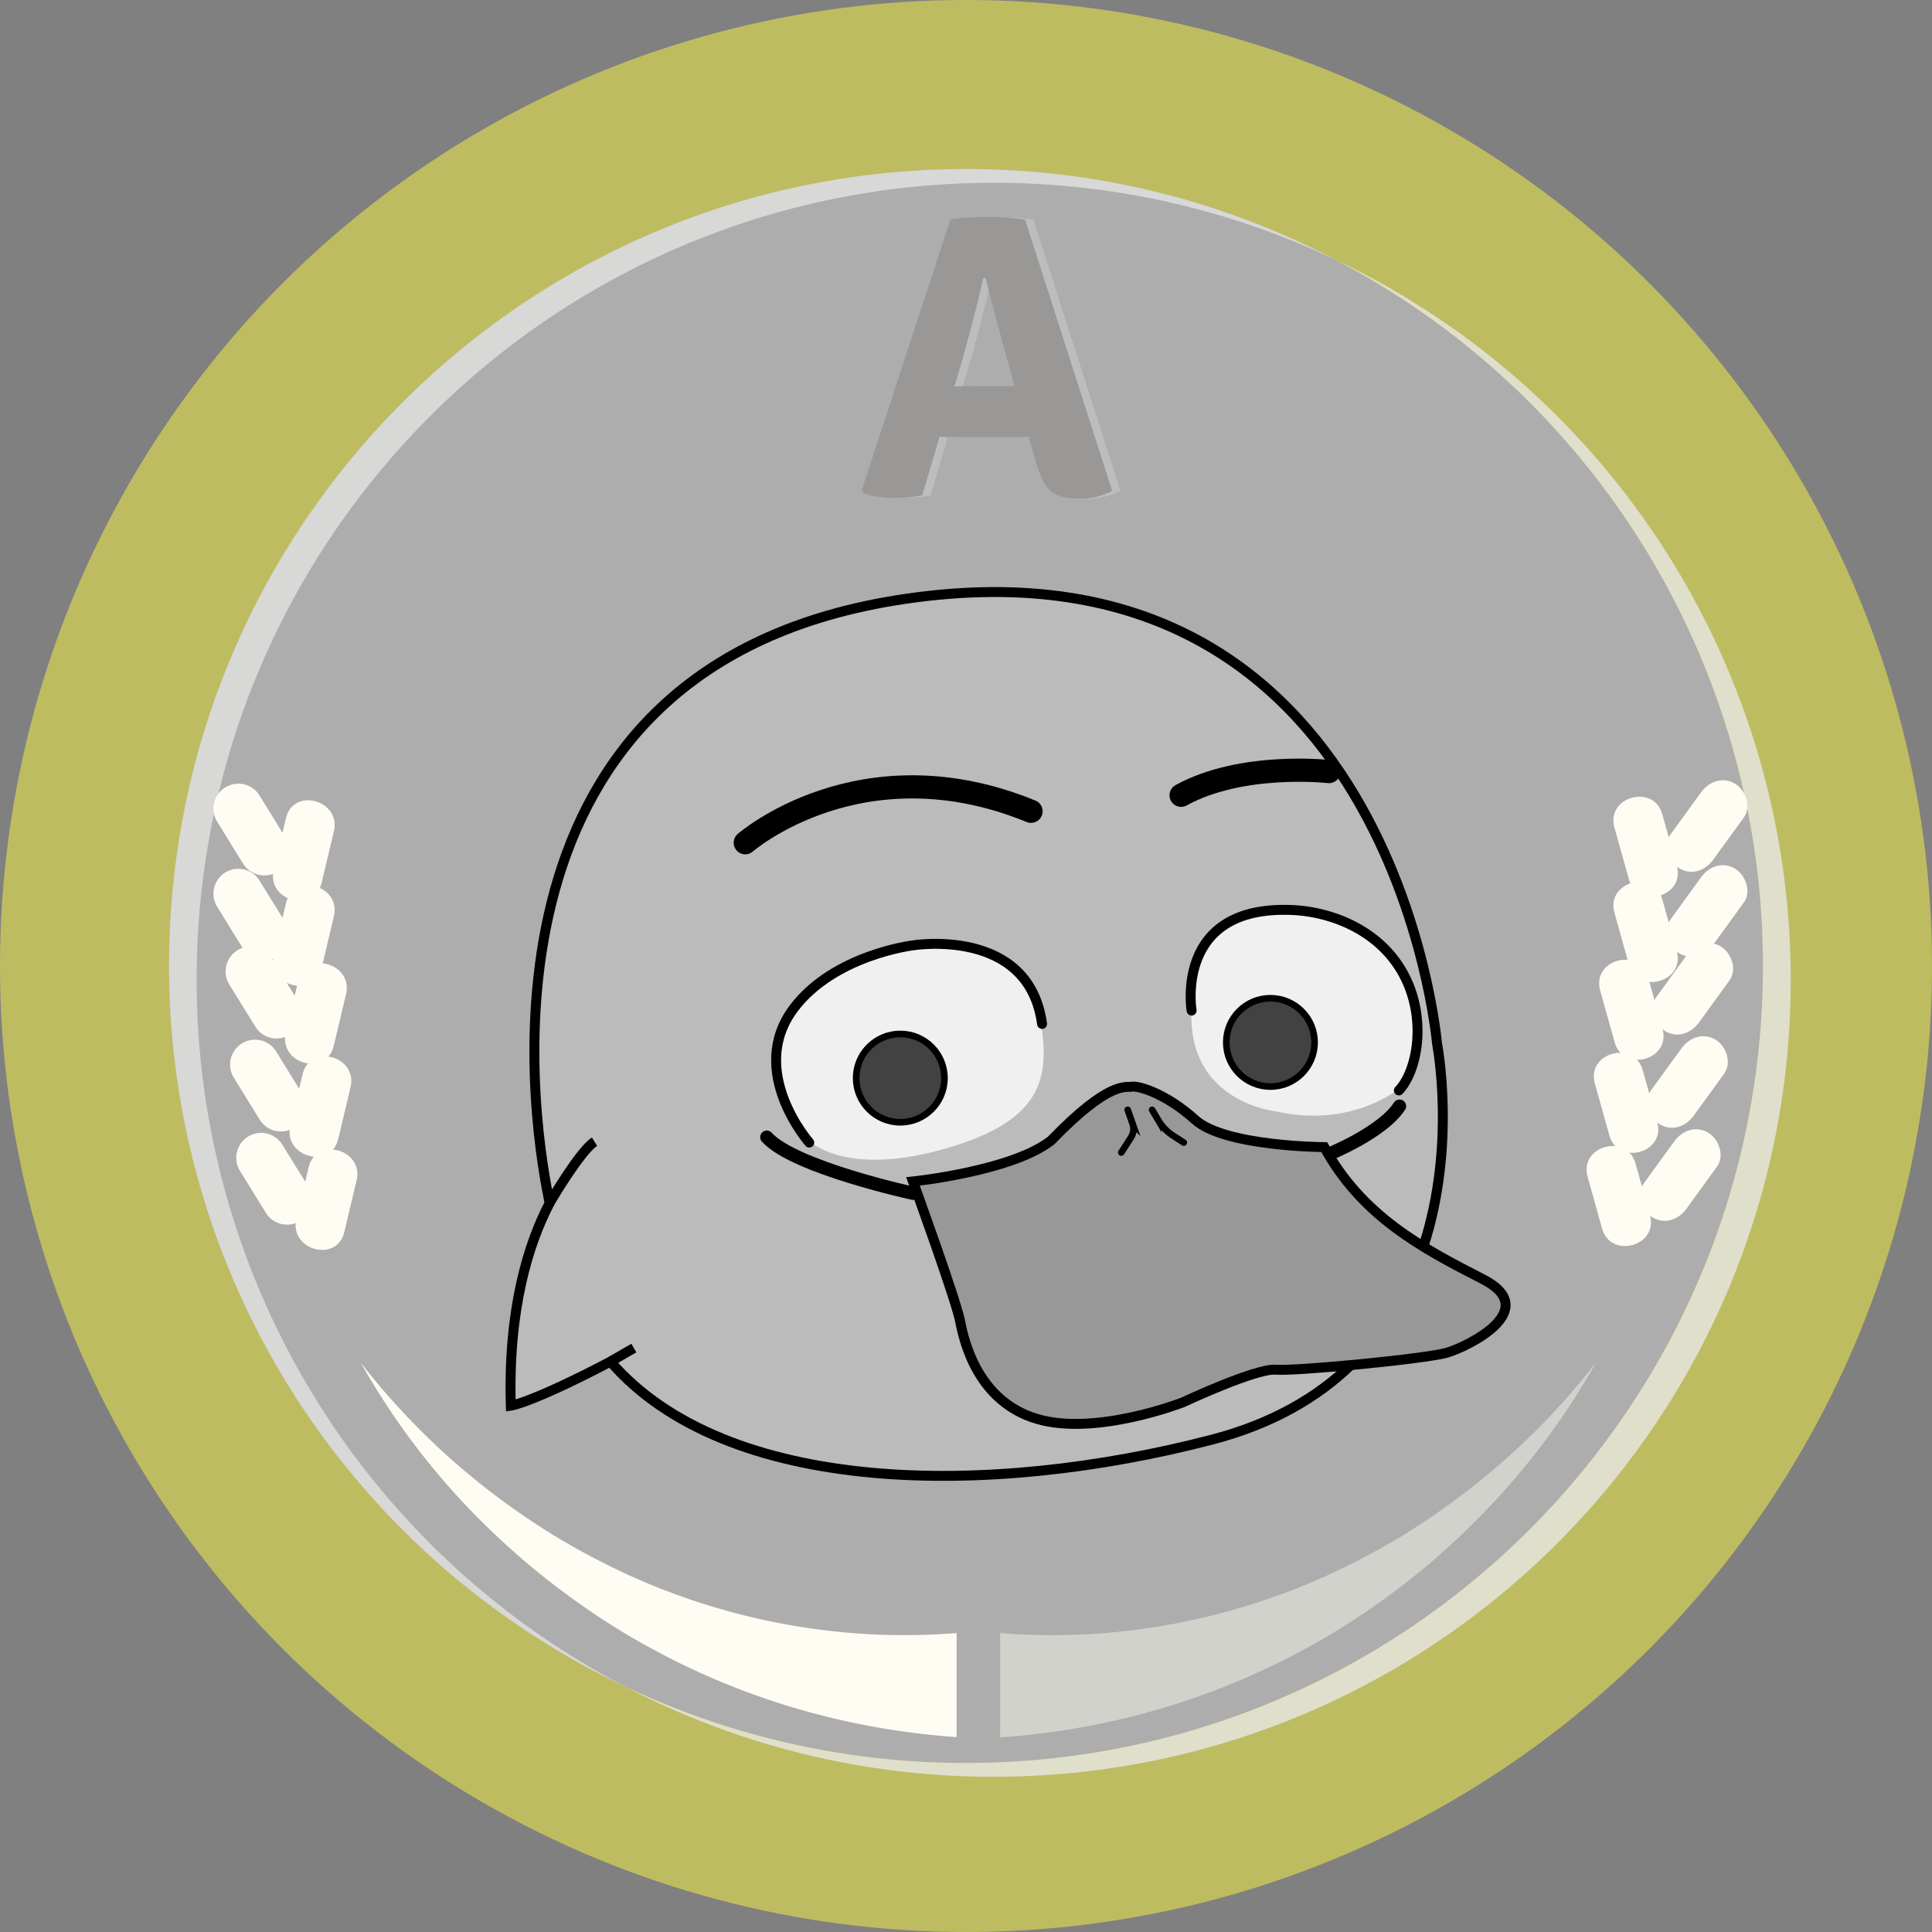 <svg xmlns="http://www.w3.org/2000/svg" viewBox="0 0 583.68 583.68"><rect x="0" y="0" width="583.68" height="583.68" fill="#808080" stroke="none"/><defs><style>.cls-1{isolation:isolate;}.cls-2{fill:#bebc60;}.cls-3{fill:#adadad;}.cls-4{fill:#d8d8d7;}.cls-4,.cls-8{mix-blend-mode:multiply;}.cls-5{fill:#e0dfcc;}.cls-6{fill:#fffdf3;}.cls-7{fill:#d2d2cc;}.cls-8{fill:#bcbdbf;}.cls-9{fill:#999896;}.cls-10{fill:#bbb;}.cls-10,.cls-11,.cls-12,.cls-13,.cls-14,.cls-15,.cls-17,.cls-18{stroke:#000;stroke-miterlimit:10;}.cls-10,.cls-11,.cls-12,.cls-17{stroke-width:3px;}.cls-11,.cls-13,.cls-14,.cls-15,.cls-17{fill:none;}.cls-12{fill:#989898;}.cls-13,.cls-14,.cls-15,.cls-17,.cls-18{stroke-linecap:round;}.cls-13{stroke-width:7px;}.cls-14{stroke-width:4px;}.cls-15,.cls-18{stroke-width:2px;}.cls-16{fill:#f0f0f0;}.cls-18{fill:#424242;}</style></defs><title>40526010202211_Cara</title><g class="cls-1"><g id="Layer_1" data-name="Layer 1"><circle class="cls-2" cx="291.84" cy="291.84" r="291.84"/><circle class="cls-3" cx="291.84" cy="291.84" r="240.77"/><path class="cls-4" d="M59.41,296c0-133,107.8-240.77,240.77-240.77A239.66,239.66,0,0,1,403.41,78.45,239.62,239.62,0,0,0,291.84,51.07c-133,0-240.77,107.8-240.77,240.77A240.79,240.79,0,0,0,188.61,509.41,240.75,240.75,0,0,1,59.41,296Z"/><path class="cls-5" d="M403.41,78.45a240.71,240.71,0,0,1,129.2,213.39c0,133-107.79,240.77-240.77,240.77a239.86,239.86,0,0,1-103.23-23.2,239.76,239.76,0,0,0,111.57,27.37C433.15,536.78,541,429,541,296A240.78,240.78,0,0,0,403.41,78.45Z"/><path class="cls-6" d="M289,524.79a227,227,0,0,1-55.64-10.9,223,223,0,0,1-50.3-24,238.53,238.53,0,0,1-22.22-16.28A241,241,0,0,1,140.93,455,220.48,220.48,0,0,1,109,411.71a217.17,217.17,0,0,0,37.24,37.46,227.44,227.44,0,0,0,21.43,14.91,224.64,224.64,0,0,0,22.85,12.05,203.21,203.21,0,0,0,48.62,14.92A199.49,199.49,0,0,0,289,493.37Z"/><path class="cls-6" d="M104,372.26l3.73-15.65c2.23-9.38-12.23-13.39-14.47-4l-3.72,15.65c-2.24,9.39,12.22,13.39,14.46,4Z"/><path class="cls-6" d="M93.23,358.66,85.4,346a7.5,7.5,0,1,0-13,7.57l7.82,12.67a7.5,7.5,0,0,0,13-7.57Z"/><path class="cls-6" d="M102.18,344.12l3.72-15.65c2.24-9.38-12.22-13.38-14.46-4l-3.73,15.64c-2.23,9.39,12.23,13.39,14.47,4Z"/><path class="cls-6" d="M91.36,330.52l-7.82-12.67a7.5,7.5,0,1,0-13,7.57l7.82,12.67a7.5,7.5,0,0,0,13-7.57Z"/><path class="cls-6" d="M100.81,316l3.73-15.64c2.23-9.39-12.23-13.39-14.46-4L86.35,312c-2.23,9.38,12.23,13.39,14.46,4Z"/><path class="cls-6" d="M90,302.38l-7.82-12.67a7.51,7.51,0,1,0-13,7.58L77.05,310a7.5,7.5,0,0,0,13-7.57Z"/><path class="cls-6" d="M97.15,292.48l3.72-15.65c2.24-9.38-12.22-13.39-14.46-4l-3.73,15.65c-2.23,9.39,12.23,13.39,14.47,4Z"/><path class="cls-6" d="M86.33,278.88l-7.82-12.67a7.5,7.5,0,1,0-13,7.57l7.82,12.67a7.5,7.5,0,0,0,13-7.57Z"/><path class="cls-6" d="M97.15,266.77l3.72-15.64c2.24-9.39-12.22-13.39-14.46-4l-3.73,15.64c-2.23,9.39,12.23,13.39,14.47,4Z"/><path class="cls-6" d="M86.33,253.17,78.51,240.5a7.5,7.5,0,1,0-13,7.57l7.82,12.67a7.5,7.5,0,0,0,13-7.57Z"/><path class="cls-6" d="M498.48,367.16l-4.37-15.65c-2.6-9.28-17.07-5.34-14.47,4L484,371.15c2.59,9.28,17.07,5.34,14.46-4Z"/><path class="cls-6" d="M509.54,365.12l9.18-12.67c2.38-3.28.57-8.36-2.69-10.26-3.78-2.22-7.87-.6-10.26,2.69l-9.18,12.67c-2.38,3.28-.57,8.36,2.69,10.26,3.79,2.21,7.87.6,10.26-2.69Z"/><path class="cls-6" d="M500.67,339l-4.37-15.64c-2.6-9.29-17.08-5.34-14.47,4L486.21,343c2.59,9.28,17.07,5.34,14.46-4Z"/><path class="cls-6" d="M511.73,337l9.18-12.67c2.38-3.28.56-8.36-2.69-10.26-3.79-2.21-7.87-.6-10.26,2.69l-9.19,12.67c-2.38,3.28-.56,8.36,2.69,10.26,3.79,2.22,7.88.6,10.27-2.69Z"/><path class="cls-6" d="M502.27,310.89l-4.37-15.65c-2.6-9.28-17.08-5.34-14.47,4l4.38,15.64c2.59,9.29,17.07,5.34,14.46-4Z"/><path class="cls-6" d="M513.33,308.84l9.18-12.66c2.38-3.29.57-8.36-2.69-10.27-3.79-2.21-7.87-.59-10.26,2.69l-9.19,12.67c-2.38,3.28-.56,8.36,2.7,10.26,3.78,2.22,7.87.6,10.26-2.69Z"/><path class="cls-6" d="M506.58,287.38l-4.38-15.65c-2.59-9.28-17.07-5.34-14.46,4l4.37,15.65c2.6,9.28,17.07,5.34,14.47-4Z"/><path class="cls-6" d="M517.63,285.34l9.19-12.67c2.38-3.28.56-8.36-2.69-10.26-3.79-2.22-7.88-.6-10.26,2.69l-9.19,12.67c-2.38,3.28-.56,8.36,2.69,10.26,3.79,2.21,7.88.6,10.26-2.69Z"/><path class="cls-6" d="M506.58,261.67,502.2,246c-2.59-9.29-17.07-5.34-14.46,4l4.37,15.64c2.6,9.29,17.07,5.34,14.47-4Z"/><path class="cls-6" d="M517.63,259.63,526.82,247c2.38-3.28.56-8.36-2.69-10.26-3.79-2.21-7.88-.6-10.26,2.69l-9.19,12.67c-2.38,3.28-.56,8.36,2.69,10.26,3.79,2.22,7.88.6,10.26-2.69Z"/><path class="cls-7" d="M302.15,493.37A199.54,199.54,0,0,0,352,491.05a203.28,203.28,0,0,0,48.61-14.92,225.85,225.85,0,0,0,22.86-12.05,228.6,228.6,0,0,0,21.42-14.91,216.81,216.81,0,0,0,37.24-37.46A220.08,220.08,0,0,1,450.16,455a239.36,239.36,0,0,1-19.86,18.7,237.22,237.22,0,0,1-22.22,16.28,223,223,0,0,1-50.3,24,226.92,226.92,0,0,1-55.63,10.9Z"/><path id="A" class="cls-8" d="M291.24,132.07c-2.18,0-3.82,0-4.88-.12l-5.23,17.69a36.55,36.55,0,0,1-8.17.73,28.8,28.8,0,0,1-9.51-1.34l-.58-1,26.79-81.77a74.59,74.59,0,0,1,11.09-.74,62.79,62.79,0,0,1,11.46.86l26.31,81.9a20,20,0,0,1-9.63,2.31c-4.23,0-7.17-.72-8.89-2.2s-3.16-4.27-4.39-8.41L313.29,132c-1,.08-2.65.12-4.74.12Zm-.36-15.33,4.88-.12h8.9l2.11,0c1,0,1.78.07,2.27.07l-2.1-7.57q-2.88-10.23-6.67-25.09h-.74q-1,5.24-5.86,23.27Z"/><path id="A-2" data-name="A" class="cls-9" d="M288.73,132.07c-2.18,0-3.81,0-4.88-.12l-5.23,17.69a36.55,36.55,0,0,1-8.17.73,28.8,28.8,0,0,1-9.51-1.34l-.58-1,26.79-81.77a74.73,74.73,0,0,1,11.1-.74,62.59,62.59,0,0,1,11.45.86L336,148.3a20,20,0,0,1-9.63,2.31c-4.23,0-7.17-.72-8.89-2.2s-3.16-4.27-4.39-8.41L310.78,132c-1,.08-2.64.12-4.74.12Zm-.36-15.33,4.89-.12h8.89l2.11,0c1,0,1.78.07,2.27.07l-2.09-7.57q-2.9-10.23-6.68-25.09H297c-.66,3.49-2.6,11.25-5.87,23.27Z"/><path class="cls-10" d="M430,376.64c10.13-30.82,4.14-61.38,4.14-61.38s-13.33-156-160.66-134.33C140,200.56,160.57,336,165.61,361.22c.15.75.29,1.51.42,2.27-6.46,12.42-12.57,32-11.71,61.19,0,0,6.32-.85,30.11-13.33,35,40.48,114.36,41.13,181.72,23.58,18.26-4.76,31.85-12.79,41.93-22.51"/><path class="cls-11" d="M166,363.49s9.29-15.89,13.62-18.56"/><line class="cls-11" x1="184.43" y1="411.35" x2="191.49" y2="407.26"/><path class="cls-12" d="M275.82,356.93s13,35.75,14.25,42.25,5.5,24.25,23.25,29.5,44-5,44-5,22.13-10.38,28.13-9.88,45.12-3.25,51.62-5.12,29-13,10.88-22.25-36.5-19-47.88-39.88c0,0-30-.12-39-8.25s-17.37-10.37-19.12-10-6.63-2.12-24.38,16.25C305.82,353.8,275.82,356.93,275.82,356.93Z"/><path class="cls-13" d="M225.15,254.6s35-30.5,86.34-9.5"/><path class="cls-13" d="M401.49,233.1s-26.17-3-44.67,7.16"/><path class="cls-14" d="M402.16,348.38s15.65-6.45,20.65-14.2"/><path class="cls-14" d="M275.82,360.5s-36-7.82-44.16-16.95"/><path class="cls-15" d="M340.7,335.3l1.45,4.13a4.87,4.87,0,0,1-.5,4.26l-2.89,4.49"/><path class="cls-15" d="M348.07,335.3l1.86,3.14a14.25,14.25,0,0,0,4.5,4.67l3.2,2.07"/><path class="cls-16" d="M314.82,308.83c-4-29.5-39-23.75-39-23.75s-23.82,2.85-36,19c-14.33,19,4.67,40.59,4.67,40.59s10.42,10.69,39.42,2.81,33.07-19.75,30.91-36.25Z"/><path class="cls-16" d="M360,304.79c.34-2.81-5.13-30.51,28-30.43a46.16,46.16,0,0,1,18.31,3.69c26.92,11.74,24.69,42,16.31,50.87,0,0-14.28,12.06-37.28,6.81C385.29,335.73,358.41,332.86,360,304.79Z"/><path class="cls-17" d="M244.49,345.18s-19-21.58-4.67-40.58c12.18-16.15,36-19,36-19s35-5.75,39,23.75"/><path class="cls-17" d="M360,305.3s-5.13-30.51,28-30.42a46,46,0,0,1,18.31,3.68c26.92,11.74,24.69,42,16.31,50.87"/><circle class="cls-18" cx="271.99" cy="325.71" r="13.34"/><circle class="cls-18" cx="383.81" cy="314.92" r="13.34"/></g></g></svg>